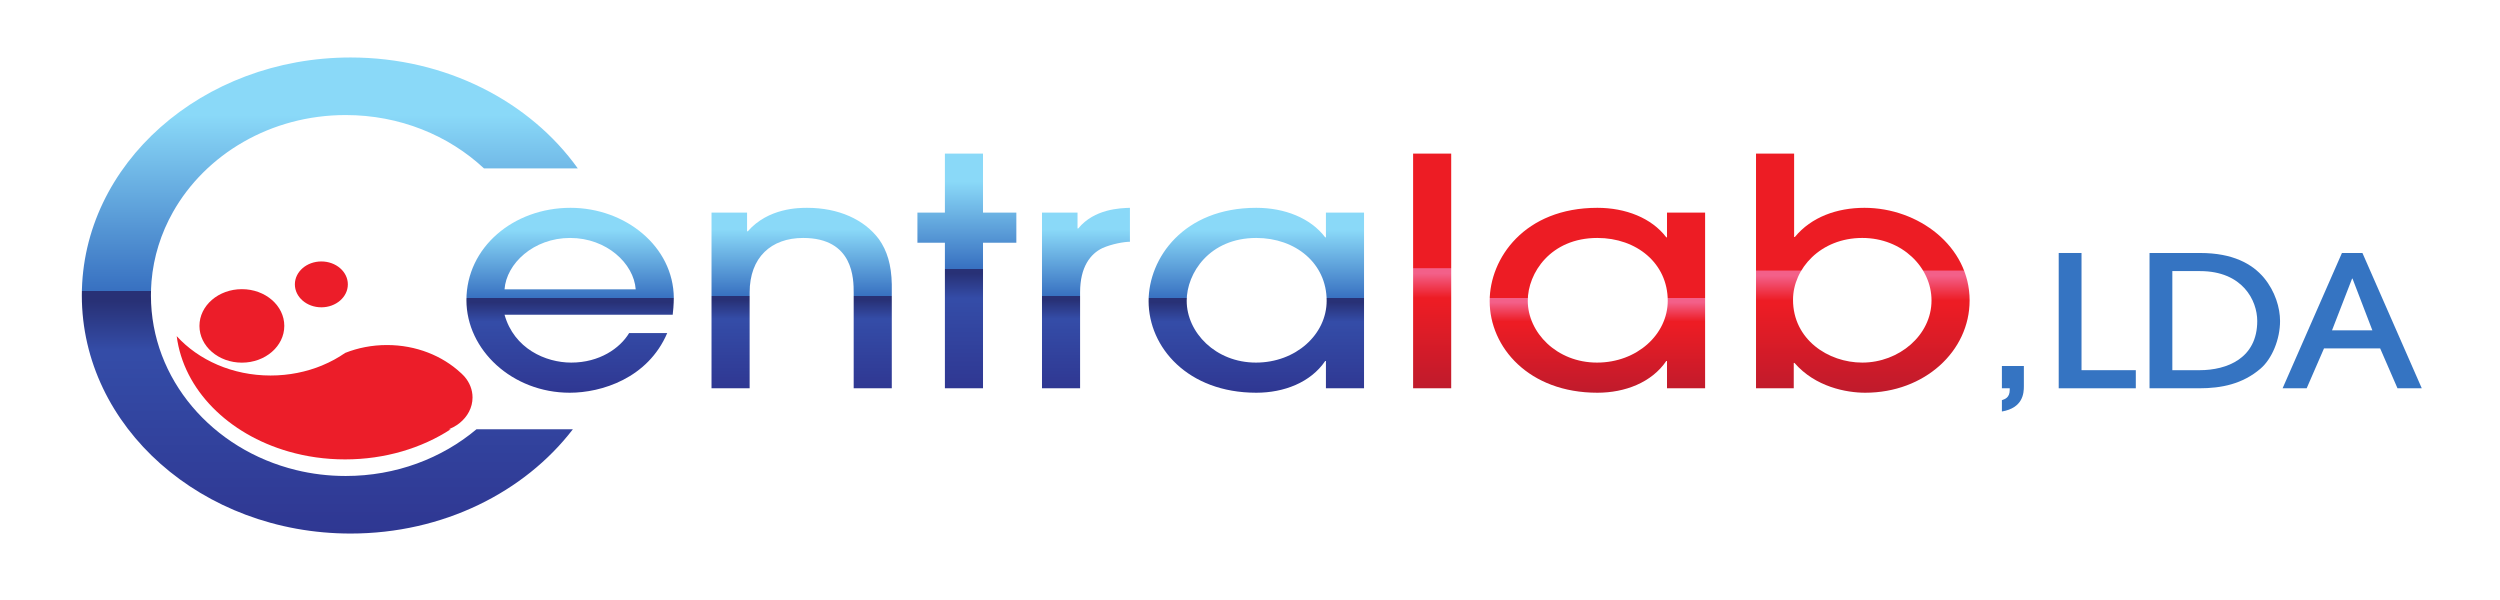 <?xml version="1.0" encoding="UTF-8" standalone="no"?>
<!-- Created with Inkscape (http://www.inkscape.org/) -->

<svg
   version="1.1"
   id="svg132"
   width="1889.764"
   height="453.543"
   viewBox="0 0 1889.764 453.543"
   xmlns="http://www.w3.org/2000/svg"
   xmlns:svg="http://www.w3.org/2000/svg">
  <defs
     id="defs136">
    <clipPath
       clipPathUnits="userSpaceOnUse"
       id="clipPath150">
      <path
         d="M 46,32 H 328 V 303 H 46 Z"
         id="path148" />
    </clipPath>
    <clipPath
       clipPathUnits="userSpaceOnUse"
       id="clipPath156">
      <path
         d="m 46.402,167.59 c 0,74.523 68.223,134.969 152.403,134.969 52.418,0 98.648,-23.442 126.062,-59.145 h -54.66 c -19.605,16.477 -45.633,26.504 -74.172,26.504 -9.742,0 -19.176,-1.156 -28.176,-3.371 C 120.5,255.012 85.59,215.055 85.59,167.57 c 0,-2.648 0.121,-5.273 0.312,-7.879 v -0.019 c 1.168,-14.141 5.446,-27.473 12.176,-39.402 18.438,-32.704 55.379,-55.028 97.957,-55.028 30.664,0 58.387,11.555 78.399,30.242 h 53.203 C 300.629,57.695 253.012,32.598 198.805,32.598 114.625,32.598 46.402,93.043 46.402,167.59"
         id="path154" />
    </clipPath>
    <clipPath
       clipPathUnits="userSpaceOnUse"
       id="clipPath166">
      <path
         d="M 0,0 H 1418 V 341 H 0 Z"
         id="path164" />
    </clipPath>
    <clipPath
       clipPathUnits="userSpaceOnUse"
       id="clipPath176">
      <path
         d="m 46.402,167.59 c 0,74.523 68.223,134.969 152.403,134.969 52.418,0 98.648,-23.442 126.062,-59.145 h -54.66 c -19.605,16.477 -45.633,26.504 -74.172,26.504 -9.742,0 -19.176,-1.156 -28.176,-3.371 C 120.5,255.012 85.59,215.055 85.59,167.57 c 0,-2.648 0.121,-5.273 0.312,-7.879 v -0.019 c 1.168,-14.141 5.446,-27.473 12.176,-39.402 18.438,-32.704 55.379,-55.028 97.957,-55.028 30.664,0 58.387,11.555 78.399,30.242 h 53.203 C 300.629,57.695 253.012,32.598 198.805,32.598 114.625,32.598 46.402,93.043 46.402,167.59"
         id="path174" />
    </clipPath>
    <linearGradient
       x1="0"
       y1="0"
       x2="1"
       y2="0"
       gradientUnits="userSpaceOnUse"
       gradientTransform="matrix(0,-269.961,311.848,0,187.02,302.559)"
       spreadMethod="pad"
       id="linearGradient198">
      <stop
         style="stop-opacity:1;stop-color:#2f3792"
         offset="0"
         id="stop180" />
      <stop
         style="stop-opacity:1;stop-color:#344ca7"
         offset="0.371"
         id="stop182" />
      <stop
         style="stop-opacity:1;stop-color:#344ca7"
         offset="0.385"
         id="stop184" />
      <stop
         style="stop-opacity:1;stop-color:#283176"
         offset="0.488"
         id="stop186" />
      <stop
         style="stop-opacity:1;stop-color:#283176"
         offset="0.51"
         id="stop188" />
      <stop
         style="stop-opacity:1;stop-color:#3871c1"
         offset="0.51"
         id="stop190" />
      <stop
         style="stop-opacity:1;stop-color:#3871c1"
         offset="0.512"
         id="stop192" />
      <stop
         style="stop-opacity:1;stop-color:#8ad9f8"
         offset="0.88"
         id="stop194" />
      <stop
         style="stop-opacity:1;stop-color:#8ad9f8"
         offset="1"
         id="stop196" />
    </linearGradient>
    <clipPath
       clipPathUnits="userSpaceOnUse"
       id="clipPath208">
      <path
         d="M 0,0 H 1417 V 340 H 0 Z"
         id="path206" />
    </clipPath>
    <clipPath
       clipPathUnits="userSpaceOnUse"
       id="clipPath218">
      <path
         d="M 0,0 H 1418 V 341 H 0 Z"
         id="path216" />
    </clipPath>
    <clipPath
       clipPathUnits="userSpaceOnUse"
       id="clipPath230">
      <path
         d="M 0,0 H 1418 V 341 H 0 Z"
         id="path228" />
    </clipPath>
    <clipPath
       clipPathUnits="userSpaceOnUse"
       id="clipPath246">
      <path
         d="M 264,117 H 383 V 223 H 264 Z"
         id="path244" />
    </clipPath>
    <clipPath
       clipPathUnits="userSpaceOnUse"
       id="clipPath252">
      <path
         d="m 264.496,170.188 c 0,28.238 25.977,52.519 58.594,52.519 17.867,0 44.254,-8.094 55.265,-33.816 h -21.609 c -5.191,8.632 -16.828,16.726 -32.824,16.726 -14.543,0 -32.414,-7.914 -37.817,-27.156 h 95.368 c 0.207,-1.258 0.621,-6.297 0.621,-9.535 -0.207,-29.137 -27.422,-51.078 -58.59,-51.078 -32.41,0 -59.008,22.484 -59.008,52.34 m 58.801,-35.254 c 20.777,0 36.152,14.57 37.191,29.136 h -74.383 c 1.04,-14.566 16.415,-29.136 37.192,-29.136"
         id="path250" />
    </clipPath>
    <clipPath
       clipPathUnits="userSpaceOnUse"
       id="clipPath262">
      <path
         d="M 0,0 H 1418 V 341 H 0 Z"
         id="path260" />
    </clipPath>
    <clipPath
       clipPathUnits="userSpaceOnUse"
       id="clipPath272">
      <path
         d="m 264.496,170.188 c 0,28.238 25.977,52.519 58.594,52.519 17.867,0 44.254,-8.094 55.265,-33.816 h -21.609 c -5.191,8.632 -16.828,16.726 -32.824,16.726 -14.543,0 -32.414,-7.914 -37.817,-27.156 h 95.368 c 0.207,-1.258 0.621,-6.297 0.621,-9.535 -0.207,-29.137 -27.422,-51.078 -58.59,-51.078 -32.41,0 -59.008,22.484 -59.008,52.34 m 58.801,-35.254 c 20.777,0 36.152,14.57 37.191,29.136 h -74.383 c 1.04,-14.566 16.415,-29.136 37.192,-29.136"
         id="path270" />
    </clipPath>
    <linearGradient
       x1="0"
       y1="0"
       x2="1"
       y2="0"
       gradientUnits="userSpaceOnUse"
       gradientTransform="matrix(0,-104.858,121.128,0,323.297,222.706)"
       spreadMethod="pad"
       id="linearGradient294">
      <stop
         style="stop-opacity:1;stop-color:#2f3792"
         offset="0"
         id="stop276" />
      <stop
         style="stop-opacity:1;stop-color:#344ca7"
         offset="0.371"
         id="stop278" />
      <stop
         style="stop-opacity:1;stop-color:#344ca7"
         offset="0.385"
         id="stop280" />
      <stop
         style="stop-opacity:1;stop-color:#283176"
         offset="0.488"
         id="stop282" />
      <stop
         style="stop-opacity:1;stop-color:#283176"
         offset="0.51"
         id="stop284" />
      <stop
         style="stop-opacity:1;stop-color:#3871c1"
         offset="0.51"
         id="stop286" />
      <stop
         style="stop-opacity:1;stop-color:#3871c1"
         offset="0.512"
         id="stop288" />
      <stop
         style="stop-opacity:1;stop-color:#8ad9f8"
         offset="0.88"
         id="stop290" />
      <stop
         style="stop-opacity:1;stop-color:#8ad9f8"
         offset="1"
         id="stop292" />
    </linearGradient>
    <clipPath
       clipPathUnits="userSpaceOnUse"
       id="clipPath304">
      <path
         d="M 403,117 H 506 V 221 H 403 Z"
         id="path302" />
    </clipPath>
    <clipPath
       clipPathUnits="userSpaceOnUse"
       id="clipPath310">
      <path
         d="m 424.055,131.156 h -0.414 v -10.613 h -20.157 v 99.645 h 21.614 v -54.317 c 0,-19.965 12.254,-30.937 30.332,-30.937 28.672,0 28.672,23.382 28.672,31.117 v 54.137 h 21.609 v -58.997 c -0.211,-11.148 -2.703,-19.062 -7.273,-25.539 -8.309,-11.152 -22.856,-17.804 -40.723,-17.804 -4.57,0 -22.024,0 -33.66,13.308"
         id="path308" />
    </clipPath>
    <clipPath
       clipPathUnits="userSpaceOnUse"
       id="clipPath320">
      <path
         d="M 0,0 H 1418 V 341 H 0 Z"
         id="path318" />
    </clipPath>
    <clipPath
       clipPathUnits="userSpaceOnUse"
       id="clipPath330">
      <path
         d="m 424.055,131.156 h -0.414 v -10.613 h -20.157 v 99.645 h 21.614 v -54.317 c 0,-19.965 12.254,-30.937 30.332,-30.937 28.672,0 28.672,23.382 28.672,31.117 v 54.137 h 21.609 v -58.997 c -0.211,-11.148 -2.703,-19.062 -7.273,-25.539 -8.309,-11.152 -22.856,-17.804 -40.723,-17.804 -4.57,0 -22.024,0 -33.66,13.308"
         id="path328" />
    </clipPath>
    <linearGradient
       x1="0"
       y1="0"
       x2="1"
       y2="0"
       gradientUnits="userSpaceOnUse"
       gradientTransform="matrix(0,-102.341,118.22,0,454.598,220.189)"
       spreadMethod="pad"
       id="linearGradient352">
      <stop
         style="stop-opacity:1;stop-color:#2f3792"
         offset="0"
         id="stop334" />
      <stop
         style="stop-opacity:1;stop-color:#344ca7"
         offset="0.371"
         id="stop336" />
      <stop
         style="stop-opacity:1;stop-color:#344ca7"
         offset="0.385"
         id="stop338" />
      <stop
         style="stop-opacity:1;stop-color:#283176"
         offset="0.488"
         id="stop340" />
      <stop
         style="stop-opacity:1;stop-color:#283176"
         offset="0.51"
         id="stop342" />
      <stop
         style="stop-opacity:1;stop-color:#3871c1"
         offset="0.51"
         id="stop344" />
      <stop
         style="stop-opacity:1;stop-color:#3871c1"
         offset="0.512"
         id="stop346" />
      <stop
         style="stop-opacity:1;stop-color:#8ad9f8"
         offset="0.88"
         id="stop348" />
      <stop
         style="stop-opacity:1;stop-color:#8ad9f8"
         offset="1"
         id="stop350" />
    </linearGradient>
    <clipPath
       clipPathUnits="userSpaceOnUse"
       id="clipPath362">
      <path
         d="m 535.824,87.09 h 21.61 v 33.453 h -21.61 z m -15.582,33.453 h 56.098 v 17.09 h -56.098 z m 15.582,17.09 h 21.61 v 82.555 h -21.61 z"
         id="path360" />
    </clipPath>
    <clipPath
       clipPathUnits="userSpaceOnUse"
       id="clipPath372">
      <path
         d="M 0,0 H 1418 V 341 H 0 Z"
         id="path370" />
    </clipPath>
    <clipPath
       clipPathUnits="userSpaceOnUse"
       id="clipPath382">
      <path
         d="m 535.824,87.09 v 33.453 h -15.582 v 17.09 h 15.582 v 82.555 h 21.61 v -82.555 h 18.906 v -17.09 H 557.434 V 87.09 Z"
         id="path380" />
    </clipPath>
    <linearGradient
       x1="0"
       y1="0"
       x2="1"
       y2="0"
       gradientUnits="userSpaceOnUse"
       gradientTransform="matrix(0,-133.099,153.75,0,548.292,220.189)"
       spreadMethod="pad"
       id="linearGradient404">
      <stop
         style="stop-opacity:1;stop-color:#2f3792"
         offset="0"
         id="stop386" />
      <stop
         style="stop-opacity:1;stop-color:#344ca7"
         offset="0.371"
         id="stop388" />
      <stop
         style="stop-opacity:1;stop-color:#344ca7"
         offset="0.385"
         id="stop390" />
      <stop
         style="stop-opacity:1;stop-color:#283176"
         offset="0.488"
         id="stop392" />
      <stop
         style="stop-opacity:1;stop-color:#283176"
         offset="0.51"
         id="stop394" />
      <stop
         style="stop-opacity:1;stop-color:#3871c1"
         offset="0.51"
         id="stop396" />
      <stop
         style="stop-opacity:1;stop-color:#3871c1"
         offset="0.512"
         id="stop398" />
      <stop
         style="stop-opacity:1;stop-color:#8ad9f8"
         offset="0.88"
         id="stop400" />
      <stop
         style="stop-opacity:1;stop-color:#8ad9f8"
         offset="1"
         id="stop402" />
    </linearGradient>
    <clipPath
       clipPathUnits="userSpaceOnUse"
       id="clipPath414">
      <path
         d="m 590,117 h 51 v 104 h -51 z"
         id="path412" />
    </clipPath>
    <clipPath
       clipPathUnits="userSpaceOnUse"
       id="clipPath420">
      <path
         d="m 611.449,129.539 h -0.414 v -8.996 h -20.152 v 99.645 h 21.605 v -54.497 c 0,-14.211 5.817,-21.765 12.672,-25 5.195,-2.339 12.258,-3.597 15.586,-3.597 v -19.246 c -5.402,0.179 -20.156,0.539 -29.297,11.691"
         id="path418" />
    </clipPath>
    <clipPath
       clipPathUnits="userSpaceOnUse"
       id="clipPath430">
      <path
         d="M 0,0 H 1418 V 341 H 0 Z"
         id="path428" />
    </clipPath>
    <clipPath
       clipPathUnits="userSpaceOnUse"
       id="clipPath440">
      <path
         d="m 611.449,129.539 h -0.414 v -8.996 h -20.152 v 99.645 h 21.605 v -54.497 c 0,-14.211 5.817,-21.765 12.672,-25 5.195,-2.339 12.258,-3.597 15.586,-3.597 v -19.246 c -5.402,0.179 -20.156,0.539 -29.297,11.691"
         id="path438" />
    </clipPath>
    <linearGradient
       x1="0"
       y1="0"
       x2="1"
       y2="0"
       gradientUnits="userSpaceOnUse"
       gradientTransform="matrix(0,-102.341,118.22,0,615.812,220.189)"
       spreadMethod="pad"
       id="linearGradient462">
      <stop
         style="stop-opacity:1;stop-color:#2f3792"
         offset="0"
         id="stop444" />
      <stop
         style="stop-opacity:1;stop-color:#344ca7"
         offset="0.371"
         id="stop446" />
      <stop
         style="stop-opacity:1;stop-color:#344ca7"
         offset="0.385"
         id="stop448" />
      <stop
         style="stop-opacity:1;stop-color:#283176"
         offset="0.488"
         id="stop450" />
      <stop
         style="stop-opacity:1;stop-color:#283176"
         offset="0.51"
         id="stop452" />
      <stop
         style="stop-opacity:1;stop-color:#3871c1"
         offset="0.51"
         id="stop454" />
      <stop
         style="stop-opacity:1;stop-color:#3871c1"
         offset="0.512"
         id="stop456" />
      <stop
         style="stop-opacity:1;stop-color:#8ad9f8"
         offset="0.88"
         id="stop458" />
      <stop
         style="stop-opacity:1;stop-color:#8ad9f8"
         offset="1"
         id="stop460" />
    </linearGradient>
    <clipPath
       clipPathUnits="userSpaceOnUse"
       id="clipPath472">
      <path
         d="M 651,117 H 774 V 223 H 651 Z"
         id="path470" />
    </clipPath>
    <clipPath
       clipPathUnits="userSpaceOnUse"
       id="clipPath478">
      <path
         d="m 651.336,170.727 c 0,26.257 22.23,51.98 61.082,51.98 15.582,0 30.75,-5.758 39.062,-17.984 h 0.415 v 15.465 h 21.609 v -99.645 h -21.609 v 14.031 h -0.415 c -8.312,-10.969 -23.066,-16.726 -39.062,-16.726 -41.348,0 -61.082,28.597 -61.082,52.879 m 21.605,-0.18 c 0,-15.649 12.883,-35.613 39.477,-35.613 22.23,0 39.891,14.39 39.891,35.613 0,19.062 -17.454,35.07 -40.102,35.07 -22.852,0 -39.266,-17.082 -39.266,-35.07"
         id="path476" />
    </clipPath>
    <clipPath
       clipPathUnits="userSpaceOnUse"
       id="clipPath488">
      <path
         d="M 0,0 H 1418 V 341 H 0 Z"
         id="path486" />
    </clipPath>
    <clipPath
       clipPathUnits="userSpaceOnUse"
       id="clipPath498">
      <path
         d="m 651.336,170.727 c 0,26.257 22.23,51.98 61.082,51.98 15.582,0 30.75,-5.758 39.062,-17.984 h 0.415 v 15.465 h 21.609 v -99.645 h -21.609 v 14.031 h -0.415 c -8.312,-10.969 -23.066,-16.726 -39.062,-16.726 -41.348,0 -61.082,28.597 -61.082,52.879 m 21.605,-0.18 c 0,-15.649 12.883,-35.613 39.477,-35.613 22.23,0 39.891,14.39 39.891,35.613 0,19.062 -17.454,35.07 -40.102,35.07 -22.852,0 -39.266,-17.082 -39.266,-35.07"
         id="path496" />
    </clipPath>
    <linearGradient
       x1="0"
       y1="0"
       x2="1"
       y2="0"
       gradientUnits="userSpaceOnUse"
       gradientTransform="matrix(0,-104.858,121.128,0,712.418,222.706)"
       spreadMethod="pad"
       id="linearGradient520">
      <stop
         style="stop-opacity:1;stop-color:#2f3792"
         offset="0"
         id="stop502" />
      <stop
         style="stop-opacity:1;stop-color:#344ca7"
         offset="0.371"
         id="stop504" />
      <stop
         style="stop-opacity:1;stop-color:#344ca7"
         offset="0.385"
         id="stop506" />
      <stop
         style="stop-opacity:1;stop-color:#283176"
         offset="0.488"
         id="stop508" />
      <stop
         style="stop-opacity:1;stop-color:#283176"
         offset="0.51"
         id="stop510" />
      <stop
         style="stop-opacity:1;stop-color:#3871c1"
         offset="0.51"
         id="stop512" />
      <stop
         style="stop-opacity:1;stop-color:#3871c1"
         offset="0.512"
         id="stop514" />
      <stop
         style="stop-opacity:1;stop-color:#8ad9f8"
         offset="0.88"
         id="stop516" />
      <stop
         style="stop-opacity:1;stop-color:#8ad9f8"
         offset="1"
         id="stop518" />
    </linearGradient>
    <clipPath
       clipPathUnits="userSpaceOnUse"
       id="clipPath530">
      <path
         d="m 801.332,87.09 h 21.605 v 133.098 h -21.605 z"
         id="path528" />
    </clipPath>
    <clipPath
       clipPathUnits="userSpaceOnUse"
       id="clipPath540">
      <path
         d="M 0,0 H 1418 V 341 H 0 Z"
         id="path538" />
    </clipPath>
    <clipPath
       clipPathUnits="userSpaceOnUse"
       id="clipPath550">
      <path
         d="m 801.332,87.09 h 21.605 v 133.098 h -21.605 z"
         id="path548" />
    </clipPath>
    <linearGradient
       x1="0"
       y1="0"
       x2="1"
       y2="0"
       gradientUnits="userSpaceOnUse"
       gradientTransform="matrix(0,-133.099,153.75,0,812.135,220.189)"
       spreadMethod="pad"
       id="linearGradient572">
      <stop
         style="stop-opacity:1;stop-color:#bf1b2c"
         offset="0"
         id="stop554" />
      <stop
         style="stop-opacity:1;stop-color:#ed1c24"
         offset="0.371"
         id="stop556" />
      <stop
         style="stop-opacity:1;stop-color:#ed1c24"
         offset="0.385"
         id="stop558" />
      <stop
         style="stop-opacity:1;stop-color:#f36089"
         offset="0.489"
         id="stop560" />
      <stop
         style="stop-opacity:1;stop-color:#f36089"
         offset="0.51"
         id="stop562" />
      <stop
         style="stop-opacity:1;stop-color:#ed1c24"
         offset="0.512"
         id="stop564" />
      <stop
         style="stop-opacity:1;stop-color:#ed1c24"
         offset="0.517"
         id="stop566" />
      <stop
         style="stop-opacity:1;stop-color:#ed1c24"
         offset="0.88"
         id="stop568" />
      <stop
         style="stop-opacity:1;stop-color:#ed1c24"
         offset="1"
         id="stop570" />
    </linearGradient>
    <clipPath
       clipPathUnits="userSpaceOnUse"
       id="clipPath582">
      <path
         d="M 844,117 H 967 V 223 H 844 Z"
         id="path580" />
    </clipPath>
    <clipPath
       clipPathUnits="userSpaceOnUse"
       id="clipPath588">
      <path
         d="m 844.75,170.727 c 0,26.257 22.23,51.98 61.082,51.98 15.582,0 30.754,-5.758 39.063,-17.984 h 0.414 v 15.465 h 21.609 v -99.645 h -21.609 v 14.031 h -0.414 c -8.309,-10.969 -23.063,-16.726 -39.063,-16.726 -41.348,0 -61.082,28.597 -61.082,52.879 m 21.605,-0.18 c 0,-15.649 12.883,-35.613 39.477,-35.613 22.23,0 39.895,14.39 39.895,35.613 0,19.062 -17.454,35.07 -40.102,35.07 -22.855,0 -39.27,-17.082 -39.27,-35.07"
         id="path586" />
    </clipPath>
    <clipPath
       clipPathUnits="userSpaceOnUse"
       id="clipPath598">
      <path
         d="M 0,0 H 1418 V 341 H 0 Z"
         id="path596" />
    </clipPath>
    <clipPath
       clipPathUnits="userSpaceOnUse"
       id="clipPath608">
      <path
         d="m 844.75,170.727 c 0,26.257 22.23,51.98 61.082,51.98 15.582,0 30.754,-5.758 39.063,-17.984 h 0.414 v 15.465 h 21.609 v -99.645 h -21.609 v 14.031 h -0.414 c -8.309,-10.969 -23.063,-16.726 -39.063,-16.726 -41.348,0 -61.082,28.597 -61.082,52.879 m 21.605,-0.18 c 0,-15.649 12.883,-35.613 39.477,-35.613 22.23,0 39.895,14.39 39.895,35.613 0,19.062 -17.454,35.07 -40.102,35.07 -22.855,0 -39.27,-17.082 -39.27,-35.07"
         id="path606" />
    </clipPath>
    <linearGradient
       x1="0"
       y1="0"
       x2="1"
       y2="0"
       gradientUnits="userSpaceOnUse"
       gradientTransform="matrix(0,-104.858,121.128,0,905.834,222.706)"
       spreadMethod="pad"
       id="linearGradient630">
      <stop
         style="stop-opacity:1;stop-color:#bf1b2c"
         offset="0"
         id="stop612" />
      <stop
         style="stop-opacity:1;stop-color:#ed1c24"
         offset="0.371"
         id="stop614" />
      <stop
         style="stop-opacity:1;stop-color:#ed1c24"
         offset="0.385"
         id="stop616" />
      <stop
         style="stop-opacity:1;stop-color:#f36089"
         offset="0.489"
         id="stop618" />
      <stop
         style="stop-opacity:1;stop-color:#f36089"
         offset="0.51"
         id="stop620" />
      <stop
         style="stop-opacity:1;stop-color:#ed1c24"
         offset="0.512"
         id="stop622" />
      <stop
         style="stop-opacity:1;stop-color:#ed1c24"
         offset="0.517"
         id="stop624" />
      <stop
         style="stop-opacity:1;stop-color:#ed1c24"
         offset="0.88"
         id="stop626" />
      <stop
         style="stop-opacity:1;stop-color:#ed1c24"
         offset="1"
         id="stop628" />
    </linearGradient>
    <clipPath
       clipPathUnits="userSpaceOnUse"
       id="clipPath640">
      <path
         d="m 995,87 h 122 V 223 H 995 Z"
         id="path638" />
    </clipPath>
    <clipPath
       clipPathUnits="userSpaceOnUse"
       id="clipPath646">
      <path
         d="m 995.785,87.09 v 133.098 h 21.399 v -14.387 h 0.414 c 11.843,13.668 29.504,16.906 40.101,16.906 33.656,0 59.215,-23.562 59.215,-52.34 0,-30.758 -29.09,-52.519 -59.629,-52.519 -15.582,0 -30.129,5.214 -39.476,16.547 h -0.414 V 87.09 Z m 20.985,82.914 c 0,-17.621 15.585,-35.07 39.265,-35.07 22.653,0 39.27,16.726 39.27,35.433 0,19.785 -18.489,35.25 -39.27,35.25 -19.32,0 -39.265,-13.125 -39.265,-35.613"
         id="path644" />
    </clipPath>
    <clipPath
       clipPathUnits="userSpaceOnUse"
       id="clipPath656">
      <path
         d="M 0,0 H 1418 V 341 H 0 Z"
         id="path654" />
    </clipPath>
    <clipPath
       clipPathUnits="userSpaceOnUse"
       id="clipPath666">
      <path
         d="m 995.785,87.09 v 133.098 h 21.399 v -14.387 h 0.414 c 11.843,13.668 29.504,16.906 40.101,16.906 33.656,0 59.215,-23.562 59.215,-52.34 0,-30.758 -29.09,-52.519 -59.629,-52.519 -15.582,0 -30.129,5.214 -39.476,16.547 h -0.414 V 87.09 Z m 20.985,82.914 c 0,-17.621 15.585,-35.07 39.265,-35.07 22.653,0 39.27,16.726 39.27,35.433 0,19.785 -18.489,35.25 -39.27,35.25 -19.32,0 -39.265,-13.125 -39.265,-35.613"
         id="path664" />
    </clipPath>
    <linearGradient
       x1="0"
       y1="0"
       x2="1"
       y2="0"
       gradientUnits="userSpaceOnUse"
       gradientTransform="matrix(0,-135.616,156.659,0,1056.349,222.706)"
       spreadMethod="pad"
       id="linearGradient688">
      <stop
         style="stop-opacity:1;stop-color:#bf1b2c"
         offset="0"
         id="stop670" />
      <stop
         style="stop-opacity:1;stop-color:#ed1c24"
         offset="0.371"
         id="stop672" />
      <stop
         style="stop-opacity:1;stop-color:#ed1c24"
         offset="0.385"
         id="stop674" />
      <stop
         style="stop-opacity:1;stop-color:#f36089"
         offset="0.489"
         id="stop676" />
      <stop
         style="stop-opacity:1;stop-color:#f36089"
         offset="0.51"
         id="stop678" />
      <stop
         style="stop-opacity:1;stop-color:#ed1c24"
         offset="0.512"
         id="stop680" />
      <stop
         style="stop-opacity:1;stop-color:#ed1c24"
         offset="0.517"
         id="stop682" />
      <stop
         style="stop-opacity:1;stop-color:#ed1c24"
         offset="0.88"
         id="stop684" />
      <stop
         style="stop-opacity:1;stop-color:#ed1c24"
         offset="1"
         id="stop686" />
    </linearGradient>
    <clipPath
       clipPathUnits="userSpaceOnUse"
       id="clipPath702">
      <path
         d="M 0,0 H 1418 V 341 H 0 Z"
         id="path700" />
    </clipPath>
  </defs>
  <g
     id="g140"
     transform="matrix(1.333,0,0,1.333,0,1.2005249e-5)">
    <g
       id="g142" />
    <g
       id="g144">
      <g
         id="g146"
         clip-path="url(#clipPath150)">
        <g
           id="g152"
           clip-path="url(#clipPath156)">
          <g
             id="g158">
            <g
               id="g160">
              <g
                 id="g162"
                 clip-path="url(#clipPath166)">
                <g
                   id="g168">
                  <g
                     id="g170">
                    <g
                       id="g172"
                       clip-path="url(#clipPath176)">
                      <g
                         id="g178">
                        <path
                           d="m 46.402,167.59 c 0,74.523 68.223,134.969 152.403,134.969 52.418,0 98.648,-23.442 126.062,-59.145 h -54.66 c -19.605,16.477 -45.633,26.504 -74.172,26.504 -9.742,0 -19.176,-1.156 -28.176,-3.371 C 120.5,255.012 85.59,215.055 85.59,167.57 c 0,-2.648 0.121,-5.273 0.312,-7.879 v -0.019 c 1.168,-14.141 5.446,-27.473 12.176,-39.402 18.438,-32.704 55.379,-55.028 97.957,-55.028 30.664,0 58.387,11.555 78.399,30.242 h 53.203 C 300.629,57.695 253.012,32.598 198.805,32.598 114.625,32.598 46.402,93.043 46.402,167.59"
                           style="fill:url(#linearGradient198);stroke:none"
                           id="path200" />
                      </g>
                    </g>
                  </g>
                </g>
              </g>
            </g>
          </g>
        </g>
      </g>
    </g>
    <g
       id="g202">
      <g
         id="g204"
         clip-path="url(#clipPath208)">
        <g
           id="g210">
          <g
             id="g212">
            <g
               id="g214"
               clip-path="url(#clipPath218)">
              <g
                 id="g220">
                <g
                   id="g222">
                  <g
                     id="g224">
                    <g
                       id="g226"
                       clip-path="url(#clipPath230)">
                      <g
                         id="g232">
                        <path
                           d="m 267.961,225.391 c 0,5.746 -2.84,10.914 -7.356,14.531 -0.429,0.332 -0.859,0.664 -1.312,0.973 -0.023,0.019 -0.07,0.043 -0.098,0.058 -1.429,0.973 -3.007,1.801 -4.703,2.461 h 1.121 c -16.425,10.691 -37.25,17.098 -59.937,17.098 -11.223,0 -22.016,-1.571 -32.024,-4.465 -34.242,-9.84 -59.554,-35.039 -63.449,-65.43 12.418,13.602 31.641,22.328 53.231,22.328 10.484,0 20.418,-2.07 29.277,-5.726 l 0.023,-0.024 c 4.633,-1.918 8.977,-4.277 12.965,-7.047 l 0.024,-0.019 c 7.238,-2.875 15.261,-4.469 23.715,-4.469 16.523,0 31.402,6.082 41.835,15.774 0.168,0.144 0.336,0.293 0.481,0.433 0.453,0.438 0.906,0.895 1.336,1.344 0.117,0.125 0.215,0.25 0.336,0.375 2.84,3.285 4.535,7.379 4.535,11.805"
                           style="fill:#ec1d29;fill-opacity:1;fill-rule:nonzero;stroke:none"
                           id="path234" />
                        <path
                           d="m 161.219,184.809 c 0,11.515 -10.77,20.839 -24.047,20.839 -13.301,0 -24.07,-9.324 -24.07,-20.839 0,-11.516 10.769,-20.836 24.07,-20.836 13.277,0 24.047,9.32 24.047,20.836"
                           style="fill:#ec1d29;fill-opacity:1;fill-rule:nonzero;stroke:none"
                           id="path236" />
                        <path
                           d="m 197.254,161.262 c 0,7.176 -6.734,13.008 -15.024,13.008 -8.308,0 -15.019,-5.832 -15.019,-13.008 0,-7.192 6.711,-13 15.019,-13 8.29,0 15.024,5.808 15.024,13"
                           style="fill:#ec1d29;fill-opacity:1;fill-rule:nonzero;stroke:none"
                           id="path238" />
                      </g>
                    </g>
                  </g>
                </g>
              </g>
              <g
                 id="g240">
                <g
                   id="g242"
                   clip-path="url(#clipPath246)">
                  <g
                     id="g248"
                     clip-path="url(#clipPath252)">
                    <g
                       id="g254">
                      <g
                         id="g256">
                        <g
                           id="g258"
                           clip-path="url(#clipPath262)">
                          <g
                             id="g264">
                            <g
                               id="g266">
                              <g
                                 id="g268"
                                 clip-path="url(#clipPath272)">
                                <g
                                   id="g274">
                                <path
                                   d="m 264.496,170.188 c 0,28.238 25.977,52.519 58.594,52.519 17.867,0 44.254,-8.094 55.265,-33.816 h -21.609 c -5.191,8.632 -16.828,16.726 -32.824,16.726 -14.543,0 -32.414,-7.914 -37.817,-27.156 h 95.368 c 0.207,-1.258 0.621,-6.297 0.621,-9.535 -0.207,-29.137 -27.422,-51.078 -58.59,-51.078 -32.41,0 -59.008,22.484 -59.008,52.34 m 58.801,-35.254 c 20.777,0 36.152,14.57 37.191,29.136 h -74.383 c 1.04,-14.566 16.415,-29.136 37.192,-29.136"
                                   style="fill:url(#linearGradient294);stroke:none"
                                   id="path296" />
                                </g>
                              </g>
                            </g>
                          </g>
                        </g>
                      </g>
                    </g>
                  </g>
                </g>
              </g>
              <g
                 id="g298">
                <g
                   id="g300"
                   clip-path="url(#clipPath304)">
                  <g
                     id="g306"
                     clip-path="url(#clipPath310)">
                    <g
                       id="g312">
                      <g
                         id="g314">
                        <g
                           id="g316"
                           clip-path="url(#clipPath320)">
                          <g
                             id="g322">
                            <g
                               id="g324">
                              <g
                                 id="g326"
                                 clip-path="url(#clipPath330)">
                                <g
                                   id="g332">
                                <path
                                   d="m 424.055,131.156 h -0.414 v -10.613 h -20.157 v 99.645 h 21.614 v -54.317 c 0,-19.965 12.254,-30.937 30.332,-30.937 28.672,0 28.672,23.382 28.672,31.117 v 54.137 h 21.609 v -58.997 c -0.211,-11.148 -2.703,-19.062 -7.273,-25.539 -8.309,-11.152 -22.856,-17.804 -40.723,-17.804 -4.57,0 -22.024,0 -33.66,13.308"
                                   style="fill:url(#linearGradient352);stroke:none"
                                   id="path354" />
                                </g>
                              </g>
                            </g>
                          </g>
                        </g>
                      </g>
                    </g>
                  </g>
                </g>
              </g>
              <g
                 id="g356">
                <g
                   id="g358"
                   clip-path="url(#clipPath362)">
                  <g
                     id="g364">
                    <g
                       id="g366">
                      <g
                         id="g368"
                         clip-path="url(#clipPath372)">
                        <g
                           id="g374">
                          <g
                             id="g376">
                            <g
                               id="g378"
                               clip-path="url(#clipPath382)">
                              <g
                                 id="g384">
                                <path
                                   d="m 535.824,87.09 v 33.453 h -15.582 v 17.09 h 15.582 v 82.555 h 21.61 v -82.555 h 18.906 v -17.09 H 557.434 V 87.09 Z"
                                   style="fill:url(#linearGradient404);stroke:none"
                                   id="path406" />
                              </g>
                            </g>
                          </g>
                        </g>
                      </g>
                    </g>
                  </g>
                </g>
              </g>
              <g
                 id="g408">
                <g
                   id="g410"
                   clip-path="url(#clipPath414)">
                  <g
                     id="g416"
                     clip-path="url(#clipPath420)">
                    <g
                       id="g422">
                      <g
                         id="g424">
                        <g
                           id="g426"
                           clip-path="url(#clipPath430)">
                          <g
                             id="g432">
                            <g
                               id="g434">
                              <g
                                 id="g436"
                                 clip-path="url(#clipPath440)">
                                <g
                                   id="g442">
                                <path
                                   d="m 611.449,129.539 h -0.414 v -8.996 h -20.152 v 99.645 h 21.605 v -54.497 c 0,-14.211 5.817,-21.765 12.672,-25 5.195,-2.339 12.258,-3.597 15.586,-3.597 v -19.246 c -5.402,0.179 -20.156,0.539 -29.297,11.691"
                                   style="fill:url(#linearGradient462);stroke:none"
                                   id="path464" />
                                </g>
                              </g>
                            </g>
                          </g>
                        </g>
                      </g>
                    </g>
                  </g>
                </g>
              </g>
              <g
                 id="g466">
                <g
                   id="g468"
                   clip-path="url(#clipPath472)">
                  <g
                     id="g474"
                     clip-path="url(#clipPath478)">
                    <g
                       id="g480">
                      <g
                         id="g482">
                        <g
                           id="g484"
                           clip-path="url(#clipPath488)">
                          <g
                             id="g490">
                            <g
                               id="g492">
                              <g
                                 id="g494"
                                 clip-path="url(#clipPath498)">
                                <g
                                   id="g500">
                                <path
                                   d="m 651.336,170.727 c 0,26.257 22.23,51.98 61.082,51.98 15.582,0 30.75,-5.758 39.062,-17.984 h 0.415 v 15.465 h 21.609 v -99.645 h -21.609 v 14.031 h -0.415 c -8.312,-10.969 -23.066,-16.726 -39.062,-16.726 -41.348,0 -61.082,28.597 -61.082,52.879 m 21.605,-0.18 c 0,-15.649 12.883,-35.613 39.477,-35.613 22.23,0 39.891,14.39 39.891,35.613 0,19.062 -17.454,35.07 -40.102,35.07 -22.852,0 -39.266,-17.082 -39.266,-35.07"
                                   style="fill:url(#linearGradient520);stroke:none"
                                   id="path522" />
                                </g>
                              </g>
                            </g>
                          </g>
                        </g>
                      </g>
                    </g>
                  </g>
                </g>
              </g>
              <g
                 id="g524">
                <g
                   id="g526"
                   clip-path="url(#clipPath530)">
                  <g
                     id="g532">
                    <g
                       id="g534">
                      <g
                         id="g536"
                         clip-path="url(#clipPath540)">
                        <g
                           id="g542">
                          <g
                             id="g544">
                            <g
                               id="g546"
                               clip-path="url(#clipPath550)">
                              <g
                                 id="g552">
                                <path
                                   d="m 801.332,87.09 h 21.605 v 133.098 h -21.605 z"
                                   style="fill:url(#linearGradient572);stroke:none"
                                   id="path574" />
                              </g>
                            </g>
                          </g>
                        </g>
                      </g>
                    </g>
                  </g>
                </g>
              </g>
              <g
                 id="g576">
                <g
                   id="g578"
                   clip-path="url(#clipPath582)">
                  <g
                     id="g584"
                     clip-path="url(#clipPath588)">
                    <g
                       id="g590">
                      <g
                         id="g592">
                        <g
                           id="g594"
                           clip-path="url(#clipPath598)">
                          <g
                             id="g600">
                            <g
                               id="g602">
                              <g
                                 id="g604"
                                 clip-path="url(#clipPath608)">
                                <g
                                   id="g610">
                                <path
                                   d="m 844.75,170.727 c 0,26.257 22.23,51.98 61.082,51.98 15.582,0 30.754,-5.758 39.063,-17.984 h 0.414 v 15.465 h 21.609 v -99.645 h -21.609 v 14.031 h -0.414 c -8.309,-10.969 -23.063,-16.726 -39.063,-16.726 -41.348,0 -61.082,28.597 -61.082,52.879 m 21.605,-0.18 c 0,-15.649 12.883,-35.613 39.477,-35.613 22.23,0 39.895,14.39 39.895,35.613 0,19.062 -17.454,35.07 -40.102,35.07 -22.855,0 -39.27,-17.082 -39.27,-35.07"
                                   style="fill:url(#linearGradient630);stroke:none"
                                   id="path632" />
                                </g>
                              </g>
                            </g>
                          </g>
                        </g>
                      </g>
                    </g>
                  </g>
                </g>
              </g>
              <g
                 id="g634">
                <g
                   id="g636"
                   clip-path="url(#clipPath640)">
                  <g
                     id="g642"
                     clip-path="url(#clipPath646)">
                    <g
                       id="g648">
                      <g
                         id="g650">
                        <g
                           id="g652"
                           clip-path="url(#clipPath656)">
                          <g
                             id="g658">
                            <g
                               id="g660">
                              <g
                                 id="g662"
                                 clip-path="url(#clipPath666)">
                                <g
                                   id="g668">
                                <path
                                   d="m 995.785,87.09 v 133.098 h 21.399 v -14.387 h 0.414 c 11.843,13.668 29.504,16.906 40.101,16.906 33.656,0 59.215,-23.562 59.215,-52.34 0,-30.758 -29.09,-52.519 -59.629,-52.519 -15.582,0 -30.129,5.214 -39.476,16.547 h -0.414 V 87.09 Z m 20.985,82.914 c 0,-17.621 15.585,-35.07 39.265,-35.07 22.653,0 39.27,16.726 39.27,35.433 0,19.785 -18.489,35.25 -39.27,35.25 -19.32,0 -39.265,-13.125 -39.265,-35.613"
                                   style="fill:url(#linearGradient688);stroke:none"
                                   id="path690" />
                                </g>
                              </g>
                            </g>
                          </g>
                        </g>
                      </g>
                    </g>
                  </g>
                </g>
              </g>
              <g
                 id="g692">
                <g
                   id="g694">
                  <g
                     id="g696">
                    <g
                       id="g698"
                       clip-path="url(#clipPath702)">
                      <g
                         id="g704">
                        <path
                           d="m 1147.676,219.047 c 0,3.941 -0.481,12.234 -12.457,14.308 v -6.425 c 1.797,-0.625 4.433,-1.453 4.433,-5.809 v -0.933 h -4.433 v -12.649 h 12.457 z"
                           style="fill:#3574c2;fill-opacity:1;fill-rule:nonzero;stroke:none"
                           id="path706" />
                        <path
                           d="m 1167.434,220.188 v -76.727 h 12.937 v 66.461 h 30.785 v 10.266 z"
                           style="fill:#3574c2;fill-opacity:1;fill-rule:nonzero;stroke:none"
                           id="path708" />
                        <path
                           d="m 1231.871,209.922 h 15.453 c 15.567,0 32.696,-6.738 32.696,-27.887 0,-11.613 -8.266,-28.308 -32.461,-28.308 h -15.688 z m -12.933,-66.457 h 28.746 c 18.445,0 29.461,6.113 36.168,14.097 6.347,7.676 9.101,17.004 9.101,24.473 0,10.367 -4.547,21.461 -11.137,27.063 -10.183,8.707 -22.156,11.09 -34.613,11.09 h -28.265 z"
                           style="fill:#3574c2;fill-opacity:1;fill-rule:nonzero;stroke:none"
                           id="path710" />
                        <path
                           d="m 1345.297,187.32 -11.258,-29.343 h -0.238 l -11.379,29.343 z m 14.254,32.868 -9.821,-22.602 h -31.859 l -9.824,22.602 h -13.649 l 33.653,-76.727 h 11.621 l 33.652,76.727 z"
                           style="fill:#3574c2;fill-opacity:1;fill-rule:nonzero;stroke:none"
                           id="path712" />
                      </g>
                    </g>
                  </g>
                </g>
              </g>
            </g>
          </g>
        </g>
      </g>
    </g>
  </g>
</svg>
